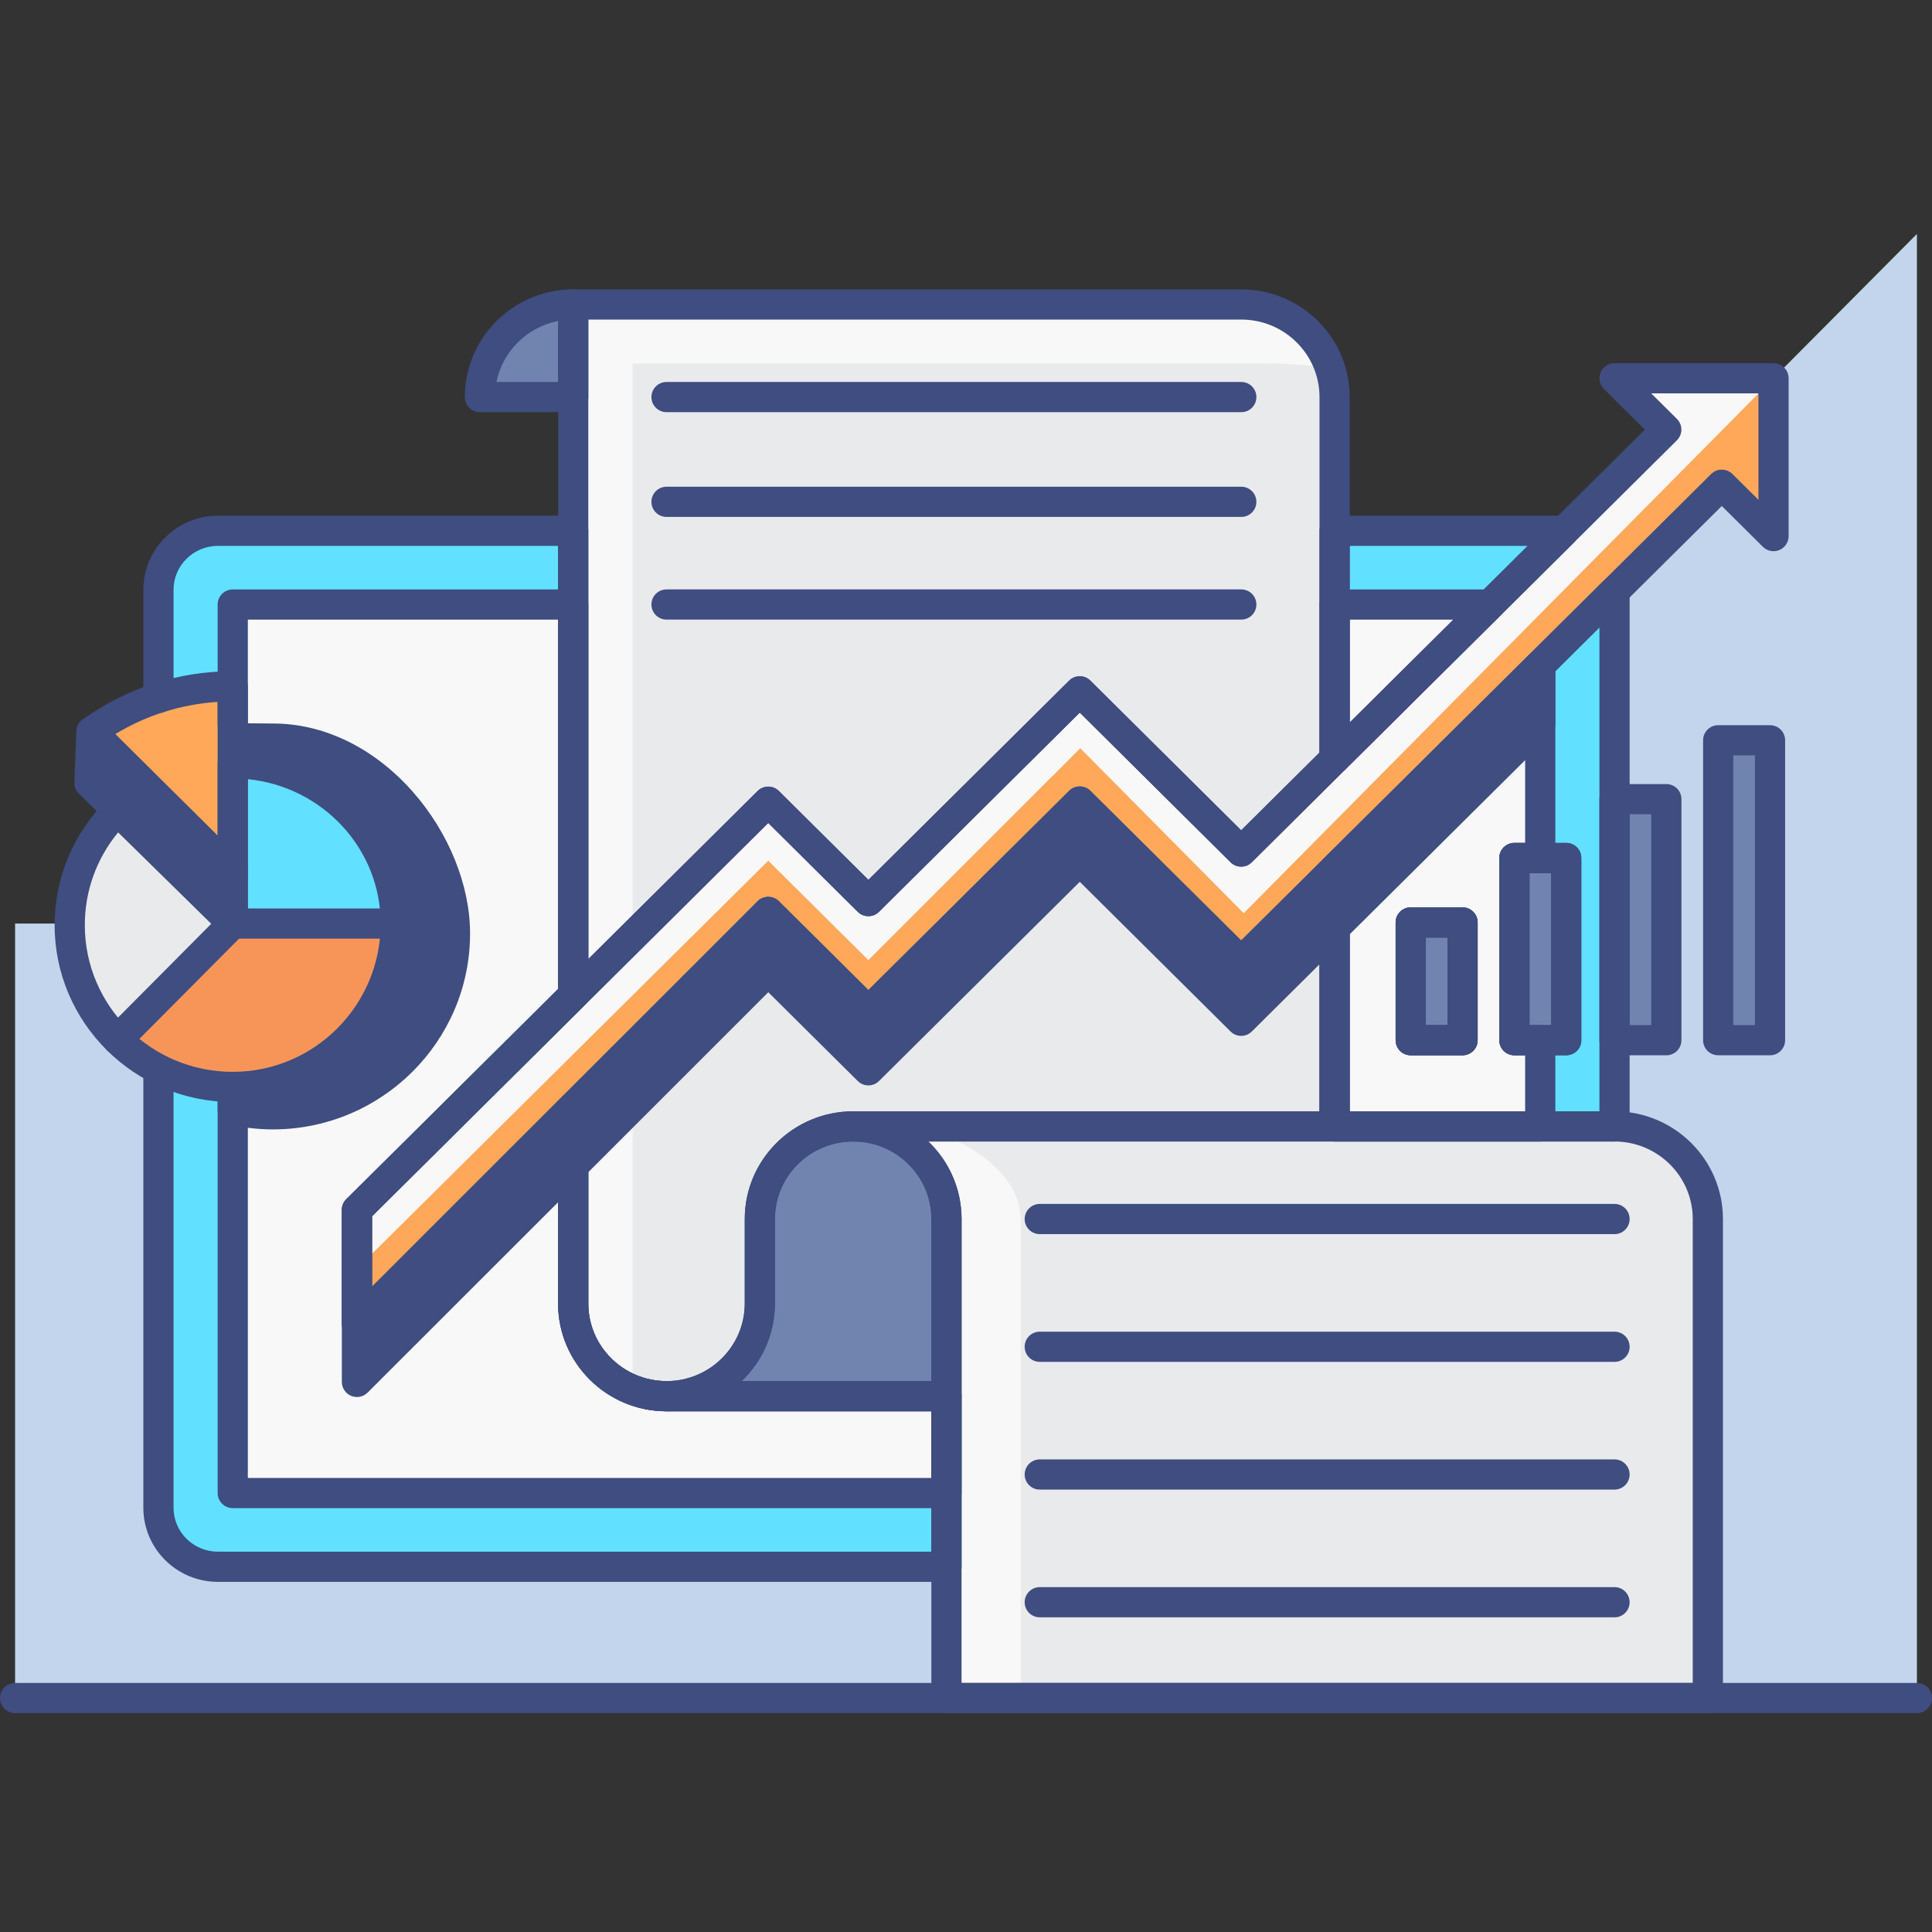 <?xml version="1.0" encoding="utf-8"?>
<!-- Generator: Adobe Illustrator 22.0.0, SVG Export Plug-In . SVG Version: 6.00 Build 0)  -->
<svg version="1.1" id="MARKET_RESEARCH_ICON_SET" xmlns="http://www.w3.org/2000/svg" xmlns:xlink="http://www.w3.org/1999/xlink"
	 x="0px" y="0px" viewBox="0 0 128 128" style="enable-background:new 0 0 128 128;" xml:space="preserve">
<rect x="0" y="0" width="128" height="128" fill="#333333" stroke="none"/>
<style type="text/css">
	.st0{fill:#C2D5EC;}
	.st1{fill:#61E1FF;}
	.st2{fill:#7184AF;}
	.st3{fill:#F8F8F8;}
	.st4{fill:#3F4D81;}
	.st5{fill:#3F4D80;}
	.st6{fill:#E9EAEB;}
	.st7{fill:#F79559;}
	.st8{fill:#FFA85A;}
</style>
<g>
	<g>
		<polygon class="st0" points="127,15.5 81.599,61.178 1,61.189 1,112.5 127,112.5 		"/>
		<g>
			<g>
				<path class="st1" d="M103.03,103.802H14.436c-2.175,0-3.938-1.75-3.938-3.908v-60.82c0-2.158,1.763-3.908,3.938-3.908h88.594
					c2.175,0,3.938,1.75,3.938,3.908v60.82C106.967,102.052,105.204,103.802,103.03,103.802z"/>
			</g>
			<g>
				<rect x="15.42" y="40.051" class="st3" width="86.625" height="58.866"/>
			</g>
			<g>
				<path class="st4" d="M18.073,48.934l-2.653-0.022l0,10.301l0,14.314c0.855,0.191,1.74,0.3,2.653,0.3
					c6.666,0,12.07-5.364,12.07-11.98C30.143,55.823,24.739,48.934,18.073,48.934z"/>
			</g>
			<g>
				<path class="st5" d="M18.073,74.826c-0.942,0-1.908-0.109-2.871-0.323c-0.457-0.102-0.782-0.508-0.782-0.976V48.912
					c0-0.267,0.106-0.522,0.296-0.71c0.188-0.186,0.44-0.29,0.704-0.29c0.003,0,0.006,0,0.008,0l2.649,0.022
					c7.358,0.003,13.066,7.48,13.066,13.912C31.144,69.003,25.28,74.826,18.073,74.826z M16.42,72.697
					c6.811,1.041,12.724-4.259,12.724-10.852c0-5.396-4.938-11.912-11.07-11.912c-0.003,0-0.006,0-0.008,0L16.42,49.92V72.697z"/>
			</g>
			<g>
				<polygon class="st4" points="102.045,40.659 82.399,60.5 71.571,49.572 57.533,63.608 50.899,57.023 47.22,60.675 
					23.649,84.055 23.649,91.555 50.899,64.326 53.855,67.259 57.533,70.91 61.212,67.259 71.536,57.012 78.552,63.977 
					82.231,67.628 85.909,63.977 102.045,47.961 				"/>
			</g>
			<g>
				<path class="st5" d="M23.648,92.555c-0.129,0-0.259-0.025-0.383-0.076c-0.374-0.155-0.617-0.52-0.617-0.924v-7.5
					c0-0.267,0.106-0.522,0.296-0.71l27.25-27.031c0.389-0.388,1.02-0.387,1.408,0l5.928,5.883l13.334-13.332
					c0.188-0.188,0.441-0.293,0.707-0.293c0.001,0,0.002,0,0.002,0c0.267,0,0.521,0.107,0.708,0.296l10.118,10.21l18.935-19.124
					c0.286-0.288,0.713-0.375,1.092-0.221c0.374,0.154,0.619,0.52,0.619,0.925v7.302c0,0.267-0.106,0.522-0.296,0.71L82.935,68.338
					c-0.389,0.387-1.02,0.387-1.408,0l-9.99-9.917L58.237,71.621c-0.389,0.387-1.02,0.387-1.408,0L50.9,65.737L24.355,92.263
					C24.164,92.454,23.908,92.555,23.648,92.555z M24.648,84.472v4.67l25.543-25.524c0.39-0.389,1.021-0.39,1.411-0.002l5.931,5.886
					l13.299-13.199c0.389-0.387,1.02-0.387,1.408,0l9.99,9.916l18.814-18.674V43.09L83.11,61.204c-0.377,0.379-1.046,0.379-1.421,0
					L71.568,50.99L58.24,64.315c-0.39,0.39-1.021,0.391-1.411,0.003l-5.931-5.886L24.648,84.472z"/>
			</g>
		</g>
		<g>
			<g>
				<path class="st2" d="M37.977,20.171c-3.414,0-6.182,2.747-6.182,6.136h6.182V20.171z"/>
			</g>
			<g>
				<path class="st6" d="M106.967,74.628H56.523c3.414,0,6.182,2.747,6.182,6.136h-0.001V112.5h50.444V80.764
					C113.149,77.375,110.381,74.628,106.967,74.628z"/>
			</g>
			<g>
				<path class="st3" d="M67.628,80.764c0-3.389-4.737-6.136-8.151-6.136h-2.953c3.414,0,6.182,2.747,6.182,6.136h-0.001V112.5
					h4.923V80.764L67.628,80.764z"/>
			</g>
			<g>
				<path class="st2" d="M56.523,74.628c-3.414,0-6.182,2.747-6.182,6.136v5.601c0,3.389-2.768,6.136-6.182,6.136h7.187h11.36
					V80.764C62.706,77.375,59.938,74.628,56.523,74.628z"/>
			</g>
			<g>
				<path class="st6" d="M82.239,20.171H37.977v66.194c0,3.389,2.768,6.136,6.182,6.136s6.182-2.747,6.182-6.136v-5.601
					c0-3.389,2.768-6.136,6.182-6.136h31.898V26.307C88.421,22.918,85.653,20.171,82.239,20.171z"/>
			</g>
			<g>
				<path class="st6" d="M88.422,26.306V74.63H56.519c-3.406,0-6.182,2.745-6.182,6.136v5.598c0,3.39-2.766,6.136-6.182,6.136
					c-3.367,0-6.182-2.798-6.182-6.136V20.171H82.24c2.617,0,5.025,1.706,5.857,4.172C88.314,24.958,88.422,25.623,88.422,26.306z"
					/>
			</g>
			<g>
				<path class="st3" d="M88.097,24.343c-1.683-0.176-3.248-0.264-3.888-0.264H41.911V92.08c-2.345-0.887-3.938-3.235-3.938-5.716
					V20.171H82.24C84.858,20.171,87.265,21.877,88.097,24.343z"/>
			</g>
			<g>
				<polygon class="st4" points="88.421,54.418 82.399,60.5 71.571,49.572 57.533,63.608 50.899,57.023 47.22,60.675 37.977,69.849 
					37.977,77.245 50.899,64.326 53.855,67.259 57.533,70.91 61.212,67.259 71.536,57.012 78.552,63.977 82.231,67.628 
					85.909,63.977 88.421,61.484 				"/>
			</g>
			<g>
				<path class="st5" d="M37.977,78.245c-0.129,0-0.259-0.025-0.383-0.076c-0.374-0.155-0.617-0.52-0.617-0.924v-7.396
					c0-0.267,0.106-0.522,0.296-0.71l12.922-12.825c0.389-0.388,1.02-0.387,1.408,0l5.928,5.883l13.334-13.332
					c0.188-0.188,0.441-0.293,0.707-0.293c0.001,0,0.002,0,0.002,0c0.267,0,0.521,0.107,0.708,0.296l10.118,10.211l5.311-5.364
					c0.287-0.288,0.715-0.376,1.092-0.221c0.374,0.154,0.619,0.52,0.619,0.925v7.065c0,0.267-0.106,0.522-0.296,0.71l-6.19,6.145
					c-0.389,0.387-1.02,0.387-1.408,0l-9.99-9.917L58.237,71.621c-0.389,0.387-1.02,0.387-1.408,0l-5.928-5.883L38.684,77.952
					C38.492,78.143,38.236,78.245,37.977,78.245z M38.977,70.266v4.565l11.215-11.212c0.39-0.39,1.021-0.391,1.411-0.003
					l5.931,5.886l13.299-13.199c0.389-0.387,1.02-0.387,1.408,0l9.99,9.916l5.19-5.152V56.85l-4.311,4.354
					c-0.377,0.379-1.046,0.379-1.421,0L71.568,50.99L58.24,64.315c-0.39,0.39-1.021,0.391-1.411,0.003l-5.931-5.886L38.977,70.266z"
					/>
			</g>
			<g>
				<polygon class="st8" points="106.967,25.061 110.395,28.463 82.231,56.417 75.214,49.453 71.536,45.802 67.857,49.453 
					57.533,59.7 50.899,53.115 47.22,56.766 23.649,80.162 23.649,87.662 50.899,60.417 53.855,63.351 57.533,67.002 61.212,63.351 
					71.536,53.104 78.552,60.069 82.231,63.72 85.909,60.069 114.073,32.115 117.502,35.517 117.502,25.061 				"/>
			</g>
			<g>
				<polygon class="st3" points="106.967,25.061 109.92,27.992 110.395,28.463 82.231,56.417 75.214,49.453 71.536,45.802 
					67.857,49.453 57.533,59.7 50.899,53.115 47.22,56.766 23.649,80.162 23.649,84.055 50.899,57.023 57.533,63.608 71.571,49.572 
					82.399,60.5 117.502,25.061 				"/>
			</g>
		</g>
		<g>
			<g>
				<path class="st6" d="M7.792,53.703c-1.955,1.94-3.173,4.63-3.173,7.59c0,2.96,1.209,5.64,3.164,7.58l7.637-7.684L7.792,53.703z"
					/>
			</g>
			<g>
				<path class="st1" d="M15.42,50.573v10.617h10.801C26.221,55.269,21.385,50.573,15.42,50.573z"/>
			</g>
			<g>
				<path class="st7" d="M7.782,68.873c1.955,1.94,4.655,3.14,7.637,3.14c5.965,0,10.801-4.903,10.801-10.824H15.42L7.782,68.873z"
					/>
			</g>
			<g>
				<polygon class="st4" points="6.06,48.482 5.92,51.864 15.42,61.189 15.42,57.772 				"/>
			</g>
			<g>
				<path class="st8" d="M6.06,48.482c2.831-2.038,6.111-3.014,9.36-3.011v12.301L6.06,48.482z"/>
			</g>
		</g>
		<g>
			<g>
				<rect x="93.465" y="61.116" class="st2" width="3.434" height="7.799"/>
			</g>
			<g>
				<rect x="100.332" y="56.845" class="st2" width="3.434" height="12.07"/>
			</g>
			<g>
				<rect x="106.967" y="52.946" class="st2" width="3.434" height="15.969"/>
			</g>
			<g>
				<rect x="113.834" y="49.047" class="st2" width="3.434" height="19.868"/>
			</g>
		</g>
	</g>
	<g>
		<path class="st5" d="M127,113.5H1c-0.553,0-1-0.448-1-1s0.447-1,1-1h126c0.553,0,1,0.448,1,1S127.553,113.5,127,113.5z"/>
	</g>
	<g>
		<g>
			<g>
				<g>
					<g>
						<path class="st5" d="M106.967,75.628H88.421c-0.553,0-1-0.448-1-1V57.576c0-0.267,0.106-0.522,0.296-0.71l18.546-18.408
							c0.287-0.284,0.715-0.367,1.089-0.213c0.372,0.155,0.615,0.52,0.615,0.923v35.46C107.967,75.18,107.52,75.628,106.967,75.628z
							 M89.421,73.628h16.546V41.569L89.421,57.992V73.628z M103.767,69.915h-3.435c-0.553,0-1-0.448-1-1v-12.07
							c0-0.552,0.447-1,1-1h3.435c0.553,0,1,0.448,1,1v12.07C104.767,69.467,104.319,69.915,103.767,69.915z M101.332,67.915h1.435
							v-10.07h-1.435V67.915z M96.898,69.915h-3.434c-0.553,0-1-0.448-1-1v-7.799c0-0.552,0.447-1,1-1h3.434c0.553,0,1,0.448,1,1
							v7.799C97.898,69.467,97.451,69.915,96.898,69.915z M94.465,67.915h1.434v-5.799h-1.434V67.915z"/>
					</g>
				</g>
				<g>
					<g>
						<path class="st5" d="M88.421,51.273c-0.13,0-0.26-0.025-0.385-0.077c-0.372-0.155-0.615-0.52-0.615-0.923V35.166
							c0-0.552,0.447-1,1-1h14.608c0.218,0,0.426,0.026,0.634,0.057c0.375,0.054,0.721,0.32,0.84,0.68
							c0.119,0.36,0.057,0.761-0.213,1.029L89.125,50.983C88.935,51.173,88.68,51.273,88.421,51.273z M89.421,36.166v11.707
							l11.794-11.707H89.421z"/>
					</g>
				</g>
				<g>
					<g>
						<path class="st5" d="M62.705,104.802h-48.27c-2.723,0-4.938-2.202-4.938-4.908v-29.01c0-0.552,0.447-1,1-1s1,0.448,1,1v29.01
							c0,1.604,1.317,2.908,2.938,2.908h47.27v-9.301H44.159c-3.961,0-7.183-3.201-7.183-7.136V75.75L24.355,88.369
							c-0.286,0.286-0.717,0.372-1.09,0.217c-0.374-0.155-0.617-0.52-0.617-0.924v-7.5c0-0.267,0.106-0.522,0.296-0.71
							l14.032-13.928V36.166H14.436c-1.62,0-2.938,1.305-2.938,2.908v7.168c0,0.552-0.447,1-1,1s-1-0.448-1-1v-7.168
							c0-2.707,2.215-4.908,4.938-4.908h23.541c0.553,0,1,0.448,1,1v30.775c0,0.267-0.106,0.522-0.296,0.71L24.648,80.579v4.669
							L37.27,72.63c0.287-0.286,0.717-0.372,1.09-0.217c0.374,0.155,0.617,0.52,0.617,0.924v13.028c0,2.832,2.325,5.136,5.183,5.136
							h18.546c0.553,0,1,0.448,1,1v11.301C63.705,104.354,63.258,104.802,62.705,104.802z"/>
					</g>
				</g>
			</g>
			<g>
				<g>
					<g>
						<path class="st5" d="M102.045,75.628H88.421c-0.553,0-1-0.448-1-1V57.576c0-0.267,0.106-0.522,0.296-0.71l13.624-13.522
							c0.286-0.284,0.716-0.368,1.089-0.213c0.372,0.155,0.615,0.52,0.615,0.923v12.792c0,0.552-0.447,1-1,1h-0.713v10.07h0.713
							c0.553,0,1,0.448,1,1v5.713C103.045,75.18,102.598,75.628,102.045,75.628z M89.421,73.628h11.624v-3.713h-0.713
							c-0.553,0-1-0.448-1-1v-12.07c0-0.552,0.447-1,1-1h0.713v-9.391L89.421,57.992V73.628z M96.898,69.915h-3.434
							c-0.553,0-1-0.448-1-1v-7.799c0-0.552,0.447-1,1-1h3.434c0.553,0,1,0.448,1,1v7.799
							C97.898,69.467,97.451,69.915,96.898,69.915z M94.465,67.915h1.434v-5.799h-1.434V67.915z"/>
					</g>
				</g>
				<g>
					<g>
						<path class="st5" d="M88.421,51.273c-0.13,0-0.26-0.025-0.385-0.077c-0.372-0.155-0.615-0.52-0.615-0.923V40.051
							c0-0.552,0.447-1,1-1h10.3c0.405,0,0.771,0.245,0.925,0.619s0.067,0.805-0.221,1.091l-10.3,10.223
							C88.935,51.173,88.68,51.273,88.421,51.273z M89.421,41.051v6.821l6.873-6.821H89.421z"/>
					</g>
				</g>
				<g>
					<g>
						<path class="st5" d="M62.705,99.917H15.42c-0.553,0-1-0.448-1-1V72.013c0-0.552,0.447-1,1-1s1,0.448,1,1v25.904h45.285v-4.416
							H44.159c-3.961,0-7.183-3.201-7.183-7.136V75.75L24.355,88.369c-0.286,0.286-0.717,0.372-1.09,0.217
							c-0.374-0.155-0.617-0.52-0.617-0.924v-7.5c0-0.267,0.106-0.522,0.296-0.71l14.032-13.928V41.051H16.42v6.907
							c0,0.552-0.447,1-1,1s-1-0.448-1-1v-7.907c0-0.552,0.447-1,1-1h22.557c0.553,0,1,0.448,1,1v25.89
							c0,0.267-0.106,0.522-0.296,0.71L24.648,80.579v4.669L37.27,72.63c0.287-0.286,0.717-0.372,1.09-0.217
							c0.374,0.155,0.617,0.52,0.617,0.924v13.028c0,2.832,2.325,5.136,5.183,5.136h18.546c0.553,0,1,0.448,1,1v6.416
							C63.705,99.469,63.258,99.917,62.705,99.917z"/>
					</g>
				</g>
			</g>
		</g>
		<g>
			<g>
				<g>
					<path class="st5" d="M37.977,27.307h-6.182c-0.553,0-1-0.448-1-1c0-3.935,3.222-7.136,7.182-7.136c0.553,0,1,0.448,1,1v6.136
						C38.977,26.859,38.529,27.307,37.977,27.307z M32.894,25.307h4.083v-4.04C34.923,21.667,33.3,23.272,32.894,25.307z"/>
				</g>
			</g>
			<g>
				<g>
					<path class="st5" d="M113.149,113.5H62.705c-0.553,0-1-0.448-1-1V80.764c0-1.371-0.537-2.659-1.515-3.629
						c-0.979-0.972-2.281-1.507-3.667-1.507c-0.553,0-1-0.448-1-1s0.447-1,1-1h50.443c3.961,0,7.183,3.201,7.183,7.136V112.5
						C114.149,113.052,113.702,113.5,113.149,113.5z M63.705,111.5h48.444V80.764c0-2.832-2.325-5.136-5.183-5.136H61.505
						c1.356,1.299,2.201,3.122,2.201,5.136L63.705,111.5z"/>
				</g>
			</g>
			<g>
				<g>
					<path class="st5" d="M62.706,93.501H44.159c-0.553,0-1-0.448-1-1s0.447-1,1-1c2.857,0,5.182-2.304,5.182-5.136v-5.601
						c0-3.935,3.222-7.136,7.183-7.136c3.961,0,7.183,3.201,7.183,7.136v11.737C63.706,93.053,63.259,93.501,62.706,93.501z
						 M49.141,91.501h12.565V80.764c0-2.832-2.325-5.136-5.183-5.136s-5.183,2.304-5.183,5.136v5.601
						C51.341,88.379,50.496,90.202,49.141,91.501z"/>
				</g>
			</g>
			<g>
				<g>
					<g>
						<path class="st5" d="M44.159,93.501c-3.961,0-7.183-3.201-7.183-7.136V73.337c0-0.265,0.105-0.52,0.293-0.707L50.191,59.71
							c0.39-0.39,1.021-0.39,1.411-0.003l5.931,5.886l13.299-13.199c0.389-0.387,1.02-0.387,1.408,0l9.99,9.916l2.975-2.952l0,0
							l2.512-2.493c0.286-0.284,0.716-0.367,1.089-0.213c0.372,0.155,0.615,0.52,0.615,0.923v17.052c0,0.552-0.447,1-1,1H56.523
							c-2.857,0-5.183,2.304-5.183,5.136v5.601C51.341,90.3,48.119,93.501,44.159,93.501z M38.977,73.751v12.614
							c0,2.832,2.325,5.136,5.183,5.136s5.182-2.304,5.182-5.136v-5.601c0-3.935,3.222-7.136,7.183-7.136h30.897V59.977
							l-4.486,4.453c-0.389,0.387-1.02,0.387-1.408,0l-9.99-9.916L58.237,67.712c-0.389,0.387-1.02,0.387-1.408,0l-5.928-5.883
							L38.977,73.751z"/>
					</g>
				</g>
				<g>
					<g>
						<path class="st5" d="M37.977,66.941c-0.13,0-0.26-0.025-0.385-0.077c-0.372-0.155-0.615-0.52-0.615-0.923v-45.77
							c0-0.552,0.447-1,1-1h44.263c3.96,0,7.182,3.201,7.182,7.136v23.967c0,0.267-0.106,0.522-0.296,0.71l-6.19,6.144
							c-0.389,0.387-1.02,0.387-1.408,0l-9.99-9.916L58.237,60.41c-0.389,0.387-1.02,0.387-1.408,0l-5.931-5.886l-2.974,2.952v0
							l-9.244,9.174C38.49,66.84,38.235,66.941,37.977,66.941z M38.977,21.171V63.54l11.218-11.134c0.389-0.388,1.02-0.387,1.408,0
							l5.931,5.886l13.299-13.199c0.389-0.387,1.02-0.387,1.408,0l9.99,9.916l5.19-5.151v-23.55c0-2.832-2.324-5.136-5.182-5.136
							H38.977z M47.221,56.767h0.01H47.221z"/>
					</g>
				</g>
			</g>
			<g>
				<g>
					<path class="st5" d="M23.648,88.662c-0.129,0-0.259-0.025-0.383-0.076c-0.374-0.155-0.617-0.52-0.617-0.924v-7.5
						c0-0.267,0.106-0.522,0.296-0.71l27.25-27.046c0.389-0.388,1.02-0.387,1.408,0l5.931,5.886l13.299-13.199
						c0.389-0.387,1.02-0.387,1.408,0l9.99,9.916l26.744-26.545l-2.712-2.692c-0.288-0.286-0.375-0.716-0.221-1.091
						s0.52-0.619,0.925-0.619h10.535c0.553,0,1,0.448,1,1v10.456c0,0.404-0.243,0.768-0.615,0.923
						c-0.374,0.156-0.802,0.072-1.089-0.213l-2.725-2.704L82.935,64.43c-0.389,0.387-1.02,0.387-1.408,0l-9.99-9.916L58.237,67.712
						c-0.389,0.387-1.02,0.387-1.408,0l-5.928-5.883l-26.546,26.54C24.164,88.56,23.908,88.662,23.648,88.662z M24.648,80.579v4.669
						L50.191,59.71c0.39-0.39,1.021-0.39,1.411-0.003l5.931,5.886l13.299-13.199c0.389-0.387,1.02-0.387,1.408,0l9.99,9.916
						l31.139-30.906c0.389-0.387,1.02-0.387,1.408,0l1.725,1.711v-7.055h-7.108l1.705,1.692c0.189,0.188,0.296,0.443,0.296,0.71
						s-0.106,0.522-0.296,0.71L82.935,57.127c-0.389,0.387-1.02,0.387-1.408,0l-9.99-9.916L58.237,60.41
						c-0.389,0.387-1.02,0.387-1.408,0l-5.931-5.886L24.648,80.579z"/>
				</g>
			</g>
			<g>
				<g>
					<path class="st5" d="M82.239,34.247h-38.08c-0.553,0-1-0.448-1-1s0.447-1,1-1h38.08c0.553,0,1,0.448,1,1
						S82.792,34.247,82.239,34.247z"/>
				</g>
			</g>
			<g>
				<g>
					<path class="st5" d="M82.239,27.307h-38.08c-0.553,0-1-0.448-1-1s0.447-1,1-1h38.08c0.553,0,1,0.448,1,1
						S82.792,27.307,82.239,27.307z"/>
				</g>
			</g>
			<g>
				<g>
					<path class="st5" d="M82.239,41.05h-38.08c-0.553,0-1-0.448-1-1s0.447-1,1-1h38.08c0.553,0,1,0.448,1,1
						S82.792,41.05,82.239,41.05z"/>
				</g>
			</g>
			<g>
				<g>
					<path class="st5" d="M106.967,81.764h-38.08c-0.553,0-1-0.448-1-1s0.447-1,1-1h38.08c0.553,0,1,0.448,1,1
						S107.52,81.764,106.967,81.764z"/>
				</g>
			</g>
			<g>
				<g>
					<path class="st5" d="M106.967,90.227h-38.08c-0.553,0-1-0.448-1-1s0.447-1,1-1h38.08c0.553,0,1,0.448,1,1
						S107.52,90.227,106.967,90.227z"/>
				</g>
			</g>
			<g>
				<g>
					<path class="st5" d="M106.967,98.689h-38.08c-0.553,0-1-0.448-1-1s0.447-1,1-1h38.08c0.553,0,1,0.448,1,1
						S107.52,98.689,106.967,98.689z"/>
				</g>
			</g>
			<g>
				<g>
					<path class="st5" d="M106.967,107.152h-38.08c-0.553,0-1-0.448-1-1s0.447-1,1-1h38.08c0.553,0,1,0.448,1,1
						S107.52,107.152,106.967,107.152z"/>
				</g>
			</g>
		</g>
		<g>
			<g>
				<g>
					<path class="st5" d="M15.42,73.013c-6.507,0-11.801-5.258-11.801-11.72c0-3.132,1.231-6.08,3.469-8.3
						c0.388-0.386,1.015-0.388,1.404-0.004l5.928,5.818v-8.234c0-0.552,0.447-1,1-1c6.507,0,11.801,5.211,11.801,11.617
						C27.221,67.709,21.927,73.013,15.42,73.013z M7.831,55.142c-1.433,1.735-2.212,3.886-2.212,6.151c0,5.36,4.396,9.72,9.801,9.72
						s9.801-4.407,9.801-9.824c0-4.972-3.864-9.074-8.801-9.567v9.567c0,0.403-0.241,0.766-0.613,0.922
						c-0.369,0.157-0.799,0.075-1.087-0.208L7.831,55.142z"/>
				</g>
			</g>
			<g>
				<g>
					<path class="st5" d="M15.42,62.189c-0.257,0-0.51-0.099-0.7-0.287l-9.5-9.326c-0.202-0.198-0.311-0.472-0.299-0.755l0.14-3.381
						c0.017-0.396,0.265-0.745,0.634-0.889c0.368-0.145,0.788-0.059,1.069,0.221l9.36,9.29c0.189,0.188,0.296,0.443,0.296,0.71
						v3.417c0,0.403-0.241,0.766-0.613,0.922C15.682,62.164,15.551,62.189,15.42,62.189z M6.937,51.461l7.482,7.346v-0.618
						L6.965,50.79L6.937,51.461z"/>
				</g>
			</g>
			<g>
				<g>
					<path class="st5" d="M15.42,58.772c-0.259,0-0.514-0.101-0.704-0.29l-9.36-9.29c-0.209-0.208-0.316-0.496-0.293-0.789
						c0.023-0.293,0.175-0.561,0.413-0.732c2.909-2.093,6.344-3.2,9.932-3.2c0.536,0.03,1.014,0.444,1.013,1v12.301
						c0,0.404-0.243,0.768-0.615,0.923C15.68,58.747,15.55,58.772,15.42,58.772z M7.636,48.637l6.784,6.733v-8.868
						C12.008,46.659,9.696,47.386,7.636,48.637z"/>
				</g>
			</g>
			<g>
				<g>
					<path class="st5" d="M7.784,69.871c-0.255,0-0.51-0.097-0.705-0.291c-0.392-0.389-0.394-1.022-0.004-1.414l7.636-7.682
						c0.188-0.189,0.442-0.295,0.709-0.295h10.801c0.553,0,1,0.448,1,1s-0.447,1-1,1H15.836l-7.343,7.387
						C8.298,69.772,8.041,69.871,7.784,69.871z"/>
				</g>
			</g>
		</g>
		<g>
			<g>
				<g>
					<path class="st5" d="M96.898,69.915h-3.434c-0.553,0-1-0.448-1-1v-7.799c0-0.552,0.447-1,1-1h3.434c0.553,0,1,0.448,1,1v7.799
						C97.898,69.467,97.451,69.915,96.898,69.915z M94.465,67.915h1.434v-5.799h-1.434V67.915z"/>
				</g>
			</g>
			<g>
				<g>
					<path class="st5" d="M103.767,69.915h-3.435c-0.553,0-1-0.448-1-1v-12.07c0-0.552,0.447-1,1-1h3.435c0.553,0,1,0.448,1,1v12.07
						C104.767,69.467,104.319,69.915,103.767,69.915z M101.332,67.915h1.435v-10.07h-1.435V67.915z"/>
				</g>
			</g>
			<g>
				<g>
					<path class="st5" d="M110.4,69.915h-3.434c-0.553,0-1-0.448-1-1V52.946c0-0.552,0.447-1,1-1h3.434c0.553,0,1,0.448,1,1v15.969
						C111.4,69.467,110.953,69.915,110.4,69.915z M107.967,67.915h1.434V53.946h-1.434V67.915z"/>
				</g>
			</g>
			<g>
				<g>
					<path class="st5" d="M117.269,69.915h-3.435c-0.553,0-1-0.448-1-1V49.046c0-0.552,0.447-1,1-1h3.435c0.553,0,1,0.448,1,1
						v19.869C118.269,69.467,117.821,69.915,117.269,69.915z M114.834,67.915h1.435V50.046h-1.435V67.915z"/>
				</g>
			</g>
		</g>
	</g>
</g>
</svg>
